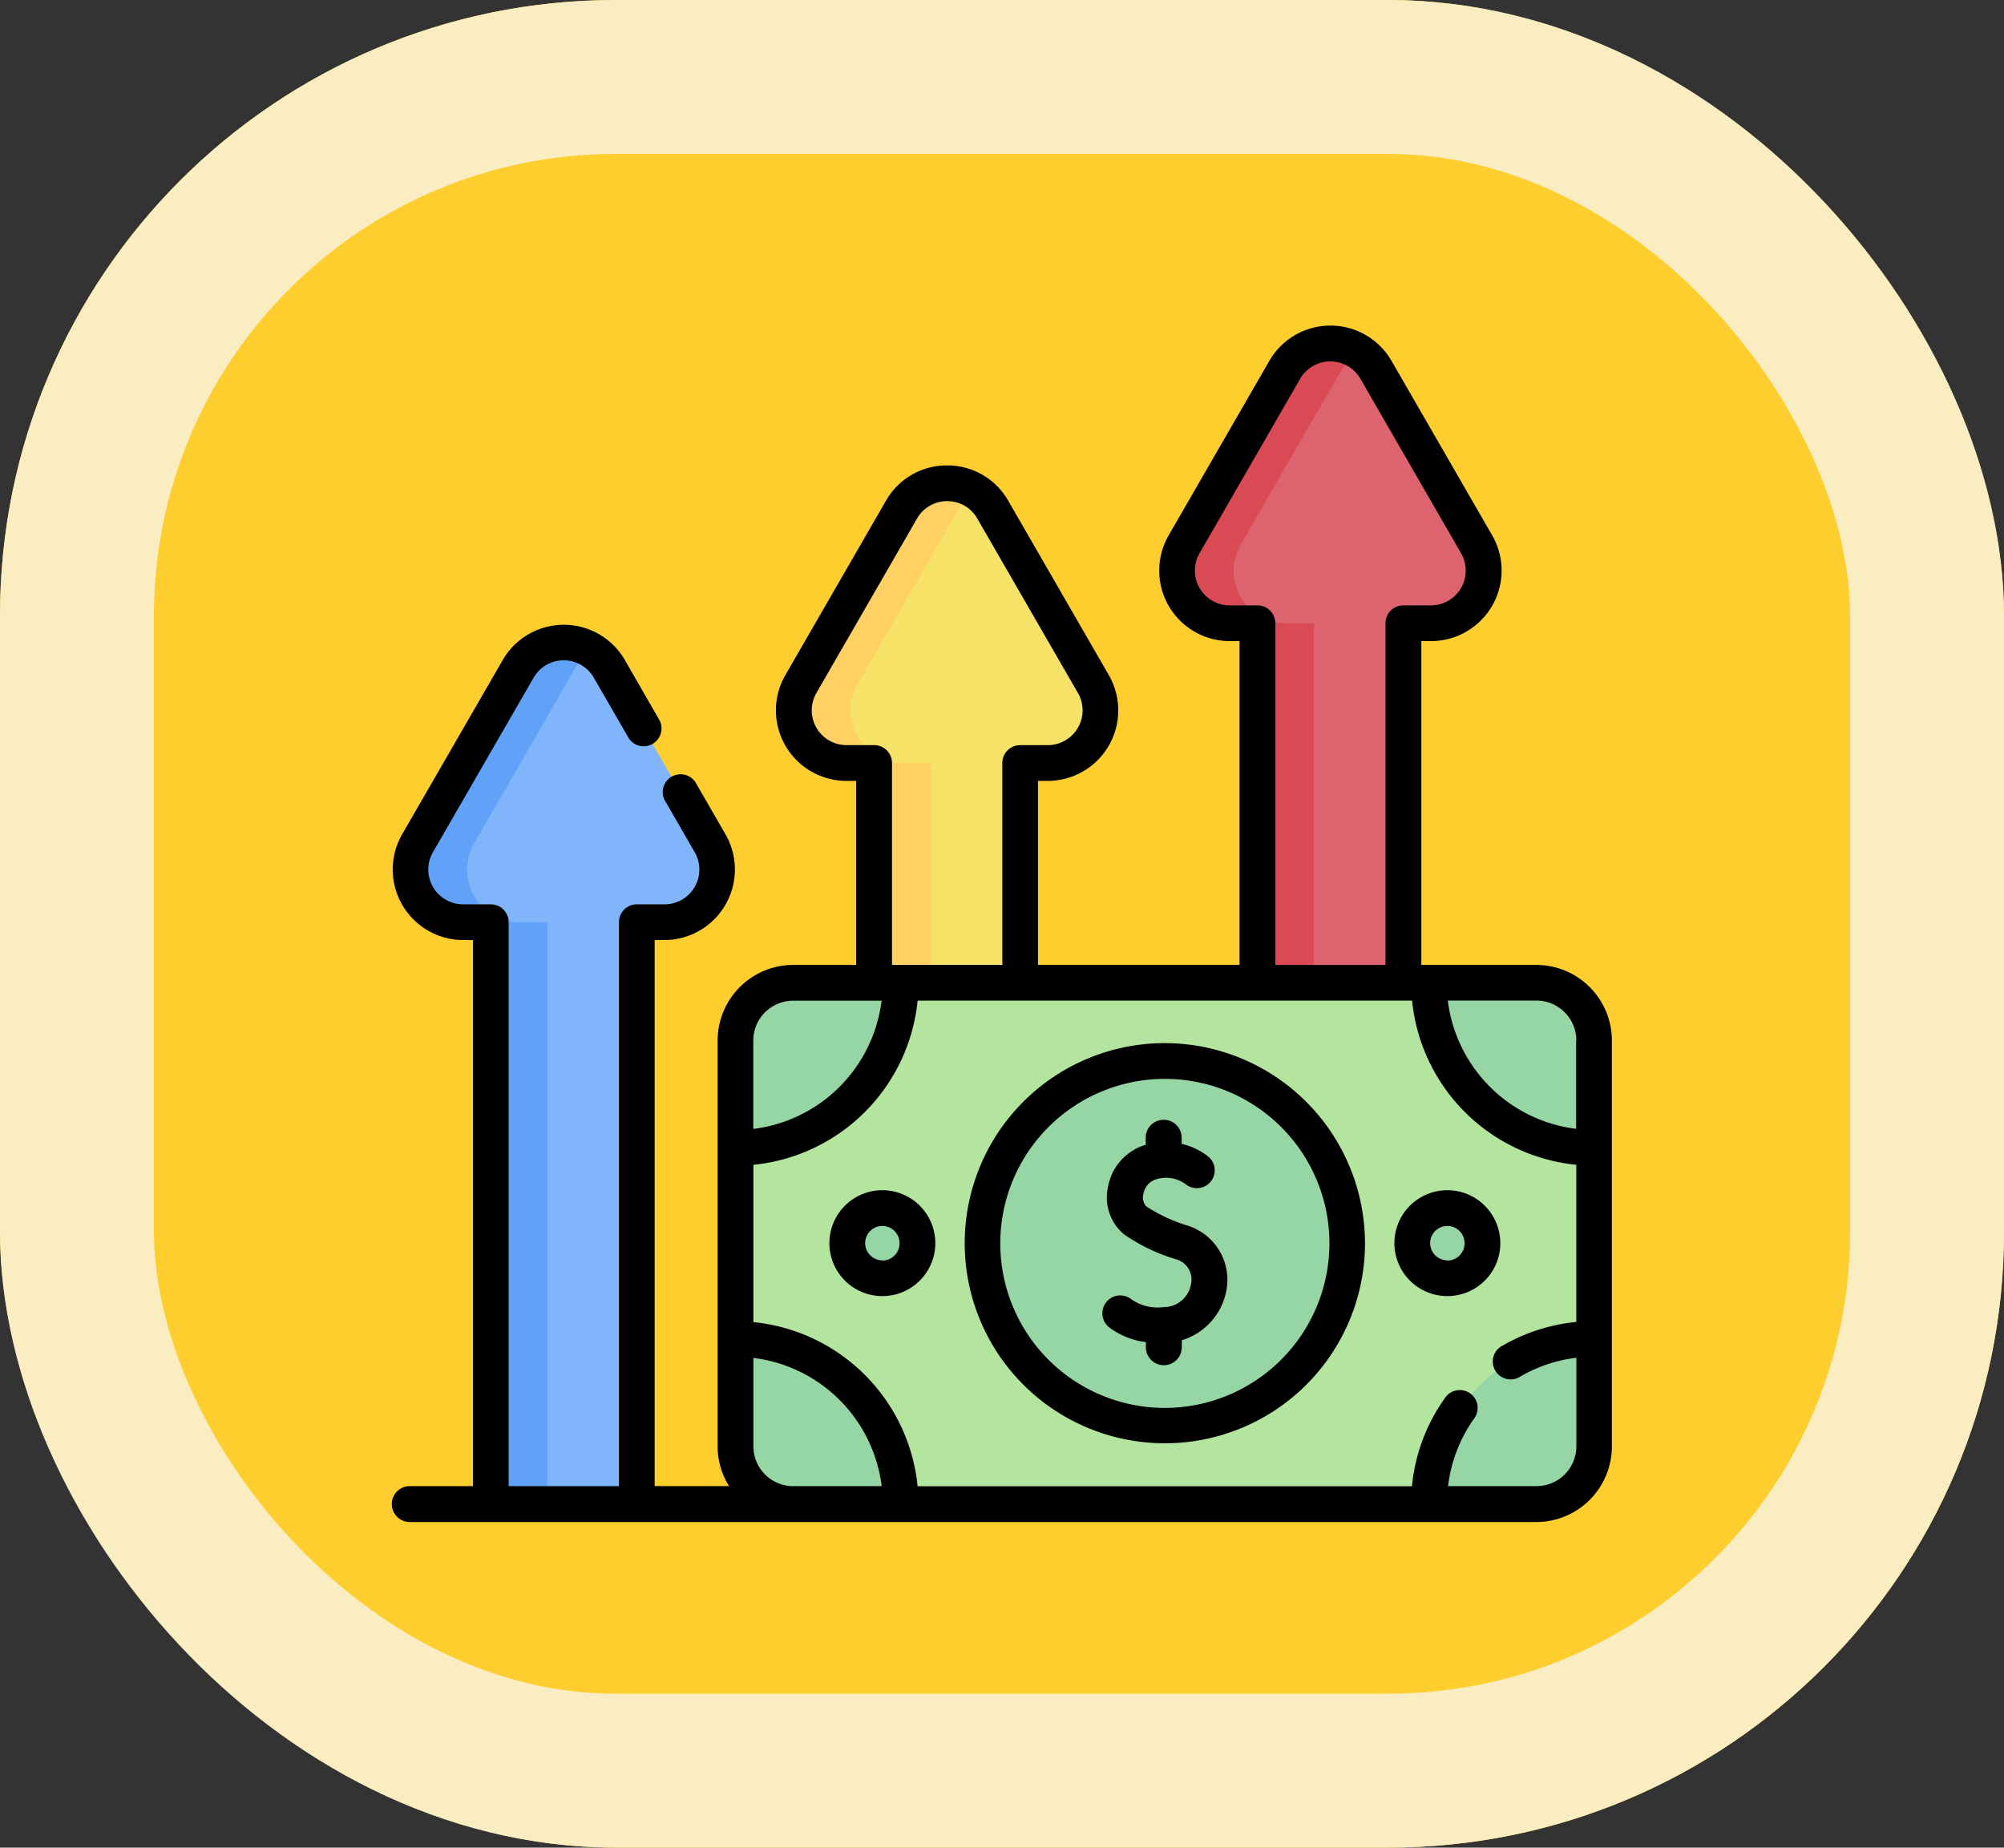 <svg xmlns="http://www.w3.org/2000/svg" width="39.051" height="36.013" viewBox="0 0 39.051 36.013">
  <rect x="0" y="0" width="39.051" height="36.013" fill="#333333" stroke="none"/>
  <g id="Grupo_1111589" data-name="Grupo 1111589" transform="translate(-300 -2633.194)">
    <g id="Rectángulo_401341" data-name="Rectángulo 401341" transform="translate(300 2633.194)" fill="#fece2f" stroke="#faedc1" stroke-width="3">
      <rect width="39.051" height="36.013" rx="12" stroke="none"/>
      <rect x="1.5" y="1.5" width="36.051" height="33.013" rx="10.5" fill="none"/>
    </g>
    <g id="Grupo_1111538" data-name="Grupo 1111538" transform="translate(307.637 2634.548)">
      <g id="Grupo_1111536" data-name="Grupo 1111536" transform="translate(0.361 5.345)">
        <g id="Grupo_1111531" data-name="Grupo 1111531">
          <path id="Trazado_894630" data-name="Trazado 894630" d="M13.6,141.886l-1.961-3.4a1.026,1.026,0,0,0-1.778,0l-1.961,3.4a1.026,1.026,0,0,0,.889,1.539h.538v11.34h2.845v-11.34h.538A1.026,1.026,0,0,0,13.6,141.886Z" transform="translate(-7.766 -132.149)" fill="#80b4fb"/>
          <path id="Trazado_894631" data-name="Trazado 894631" d="M174.464,75.075l-1.961-3.4a1.026,1.026,0,0,0-1.778,0l-1.961,3.4a1.026,1.026,0,0,0,.889,1.539h.538V91.056h2.845V76.614h.538A1.026,1.026,0,0,0,174.464,75.075Z" transform="translate(-161.155 -68.441)" fill="#f6e266"/>
          <path id="Trazado_894632" data-name="Trazado 894632" d="M335.322,16.408l-1.961-3.4a1.026,1.026,0,0,0-1.778,0l-1.961,3.4a1.026,1.026,0,0,0,.889,1.539h.538V35.114H333.9V17.947h.538A1.026,1.026,0,0,0,335.322,16.408Z" transform="translate(-314.544 -12.498)" fill="#dd636e"/>
        </g>
        <g id="Grupo_1111532" data-name="Grupo 1111532" transform="translate(0 0)">
          <path id="Trazado_894633" data-name="Trazado 894633" d="M11.309,138.137a1.017,1.017,0,0,0-.338.354l-1.961,3.4a1.026,1.026,0,0,0,.889,1.539h.538v11.34h-1.1v-11.34H8.8a1.026,1.026,0,0,1-.889-1.539l1.961-3.4A1.028,1.028,0,0,1,11.309,138.137Z" transform="translate(-7.769 -132.151)" fill="#61a2f9"/>
          <path id="Trazado_894634" data-name="Trazado 894634" d="M172.169,71.323a1.018,1.018,0,0,0-.338.355l-1.961,3.4a1.026,1.026,0,0,0,.889,1.539h.538V91.056h-1.1V76.614h-.538a1.026,1.026,0,0,1-.889-1.539l1.961-3.4A1.028,1.028,0,0,1,172.169,71.323Z" transform="translate(-161.159 -68.441)" fill="#ffd064"/>
          <path id="Trazado_894635" data-name="Trazado 894635" d="M333.029,12.657a1.015,1.015,0,0,0-.339.355l-1.961,3.4a1.026,1.026,0,0,0,.889,1.539h.538V35.114h-1.1V17.947h-.538a1.026,1.026,0,0,1-.889-1.539l1.961-3.4A1.027,1.027,0,0,1,333.029,12.657Z" transform="translate(-314.549 -12.498)" fill="#da4a54"/>
        </g>
        <g id="Grupo_1111535" data-name="Grupo 1111535" transform="translate(6.335 12.457)">
          <path id="Trazado_894636" data-name="Trazado 894636" d="M160.915,281.871v7.909a1.125,1.125,0,0,1-1.125,1.125H145.308a1.125,1.125,0,0,1-1.125-1.125v-7.909a1.125,1.125,0,0,1,1.125-1.125h14.483A1.125,1.125,0,0,1,160.915,281.871Z" transform="translate(-144.183 -280.746)" fill="#b3e59f"/>
          <g id="Grupo_1111534" data-name="Grupo 1111534">
            <circle id="Elipse_12085" data-name="Elipse 12085" cx="3.555" cy="3.555" r="3.555" transform="translate(4.811 1.524)" fill="#95d6a4"/>
            <path id="Trazado_894637" data-name="Trazado 894637" d="M438.444,281.871v2.092a3.217,3.217,0,0,1-3.217-3.217h2.092A1.125,1.125,0,0,1,438.444,281.871Z" transform="translate(-421.711 -280.746)" fill="#95d6a4"/>
            <path id="Trazado_894638" data-name="Trazado 894638" d="M147.4,433.446h-2.092a1.125,1.125,0,0,1-1.125-1.125v-2.092A3.217,3.217,0,0,1,147.4,433.446Z" transform="translate(-144.183 -423.287)" fill="#95d6a4"/>
            <path id="Trazado_894639" data-name="Trazado 894639" d="M147.4,280.747a3.217,3.217,0,0,1-3.217,3.217v-2.092a1.125,1.125,0,0,1,1.125-1.125Z" transform="translate(-144.183 -280.747)" fill="#95d6a4"/>
            <path id="Trazado_894640" data-name="Trazado 894640" d="M438.444,432.322V430.23a3.217,3.217,0,0,0-3.217,3.217h2.092A1.125,1.125,0,0,0,438.444,432.322Z" transform="translate(-421.711 -423.288)" fill="#95d6a4"/>
            <g id="Grupo_1111533" data-name="Grupo 1111533" transform="translate(2.178 4.396)">
              <circle id="Elipse_12086" data-name="Elipse 12086" cx="0.684" cy="0.684" r="0.684" transform="translate(11.009)" fill="#95d6a4"/>
              <circle id="Elipse_12087" data-name="Elipse 12087" cx="0.684" cy="0.684" r="0.684" fill="#95d6a4"/>
            </g>
          </g>
        </g>
      </g>
      <g id="Grupo_1111537" data-name="Grupo 1111537" transform="translate(0 4.997)">
        <path id="Trazado_894641" data-name="Trazado 894641" d="M244.182,306.06a3.9,3.9,0,1,0,3.9,3.9A3.908,3.908,0,0,0,244.182,306.06Zm0,7.111a3.207,3.207,0,1,1,3.207-3.207A3.211,3.211,0,0,1,244.182,313.171Z" transform="translate(-229.12 -292.079)"/>
        <path id="Trazado_894642" data-name="Trazado 894642" d="M299.812,340.338a3.2,3.2,0,0,1-.81-.376.257.257,0,0,1-.056-.243.357.357,0,0,1,.234-.281.643.643,0,0,1,.59.092.348.348,0,0,0,.445-.535,1.313,1.313,0,0,0-.524-.252v-.12a.348.348,0,0,0-.7,0v.143l-.017,0a1.046,1.046,0,0,0-.718.819.935.935,0,0,0,.311.92,3.506,3.506,0,0,0,1.008.485.41.41,0,0,1,.3.48.54.54,0,0,1-.535.455.9.9,0,0,1-.655-.171.348.348,0,1,0-.381.583,1.492,1.492,0,0,0,.69.27v.1a.348.348,0,0,0,.7,0v-.136a1.254,1.254,0,0,0,.872-.986A1.107,1.107,0,0,0,299.812,340.338Z" transform="translate(-284.302 -322.798)"/>
        <path id="Trazado_894643" data-name="Trazado 894643" d="M421.689,367.9a1.032,1.032,0,1,0,1.032,1.032A1.033,1.033,0,0,0,421.689,367.9Zm0,1.367a.335.335,0,1,1,.335-.335A.336.336,0,0,1,421.689,369.272Z" transform="translate(-401.122 -351.052)"/>
        <path id="Trazado_894644" data-name="Trazado 894644" d="M184.619,367.9a1.032,1.032,0,1,0,1.032,1.032A1.033,1.033,0,0,0,184.619,367.9Zm0,1.367a.335.335,0,1,1,.335-.335A.336.336,0,0,1,184.619,369.272Z" transform="translate(-175.062 -351.052)"/>
        <path id="Trazado_894645" data-name="Trazado 894645" d="M22.3,17.454H20.06V11.142h.19a1.375,1.375,0,0,0,1.19-2.062l-1.961-3.4a1.374,1.374,0,0,0-2.381,0l-1.961,3.4a1.374,1.374,0,0,0,1.19,2.062h.19v6.312H12.59V13.867h.19a1.375,1.375,0,0,0,1.19-2.062l-1.961-3.4a1.36,1.36,0,0,0-1.19-.687h0a1.361,1.361,0,0,0-1.191.687l-1.961,3.4a1.375,1.375,0,0,0,1.19,2.062h.19v3.587H7.82a1.475,1.475,0,0,0-1.473,1.473v7.909a1.464,1.464,0,0,0,.222.776H5.12V16.969h.19A1.375,1.375,0,0,0,6.5,14.908l-.589-1.021a.348.348,0,0,0-.6.348L5.9,15.256a.678.678,0,0,1-.587,1.017H4.772a.348.348,0,0,0-.348.348V27.613H2.275V16.621a.348.348,0,0,0-.348-.348H1.388A.678.678,0,0,1,.8,15.256l1.961-3.4a.677.677,0,0,1,1.174,0l.685,1.187a.348.348,0,0,0,.6-.348L4.54,11.512a1.374,1.374,0,0,0-2.381,0L.2,14.907a1.375,1.375,0,0,0,1.19,2.062h.19V27.613H.348a.348.348,0,1,0,0,.7H22.3a1.475,1.475,0,0,0,1.473-1.473V18.927A1.475,1.475,0,0,0,22.3,17.454Zm.776,1.473v1.722a2.873,2.873,0,0,1-2.5-2.5H22.3A.777.777,0,0,1,23.08,18.927Zm-6.213-8.481h-.538a.678.678,0,0,1-.587-1.017l1.961-3.4a.678.678,0,0,1,1.174,0l1.961,3.4a.678.678,0,0,1-.587,1.017h-.538a.348.348,0,0,0-.348.348v6.66H17.215v-6.66A.348.348,0,0,0,16.867,10.446ZM9.4,13.17H8.859a.678.678,0,0,1-.587-1.017l1.961-3.4a.671.671,0,0,1,.587-.339h0a.671.671,0,0,1,.587.339l1.961,3.4a.678.678,0,0,1-.587,1.017h-.538a.348.348,0,0,0-.348.348v3.935H9.745V13.519A.348.348,0,0,0,9.4,13.17ZM7.82,18.151H9.542a2.873,2.873,0,0,1-2.5,2.5V18.927A.777.777,0,0,1,7.82,18.151Zm-.776,8.686V25.114a2.873,2.873,0,0,1,2.5,2.5H7.82A.777.777,0,0,1,7.044,26.836Zm15.259.777H20.581a2.845,2.845,0,0,1,.5-1.308.348.348,0,1,0-.568-.4,3.537,3.537,0,0,0-.636,1.71H10.244a3.571,3.571,0,0,0-3.2-3.2V21.35a3.571,3.571,0,0,0,3.2-3.2H19.88a3.571,3.571,0,0,0,3.2,3.2v3.063a3.554,3.554,0,0,0-1.432.459.348.348,0,1,0,.349.6,2.855,2.855,0,0,1,1.084-.361v1.722A.777.777,0,0,1,22.3,27.613Z" transform="translate(0 -4.997)"/>
      </g>
    </g>
  </g>
</svg>
